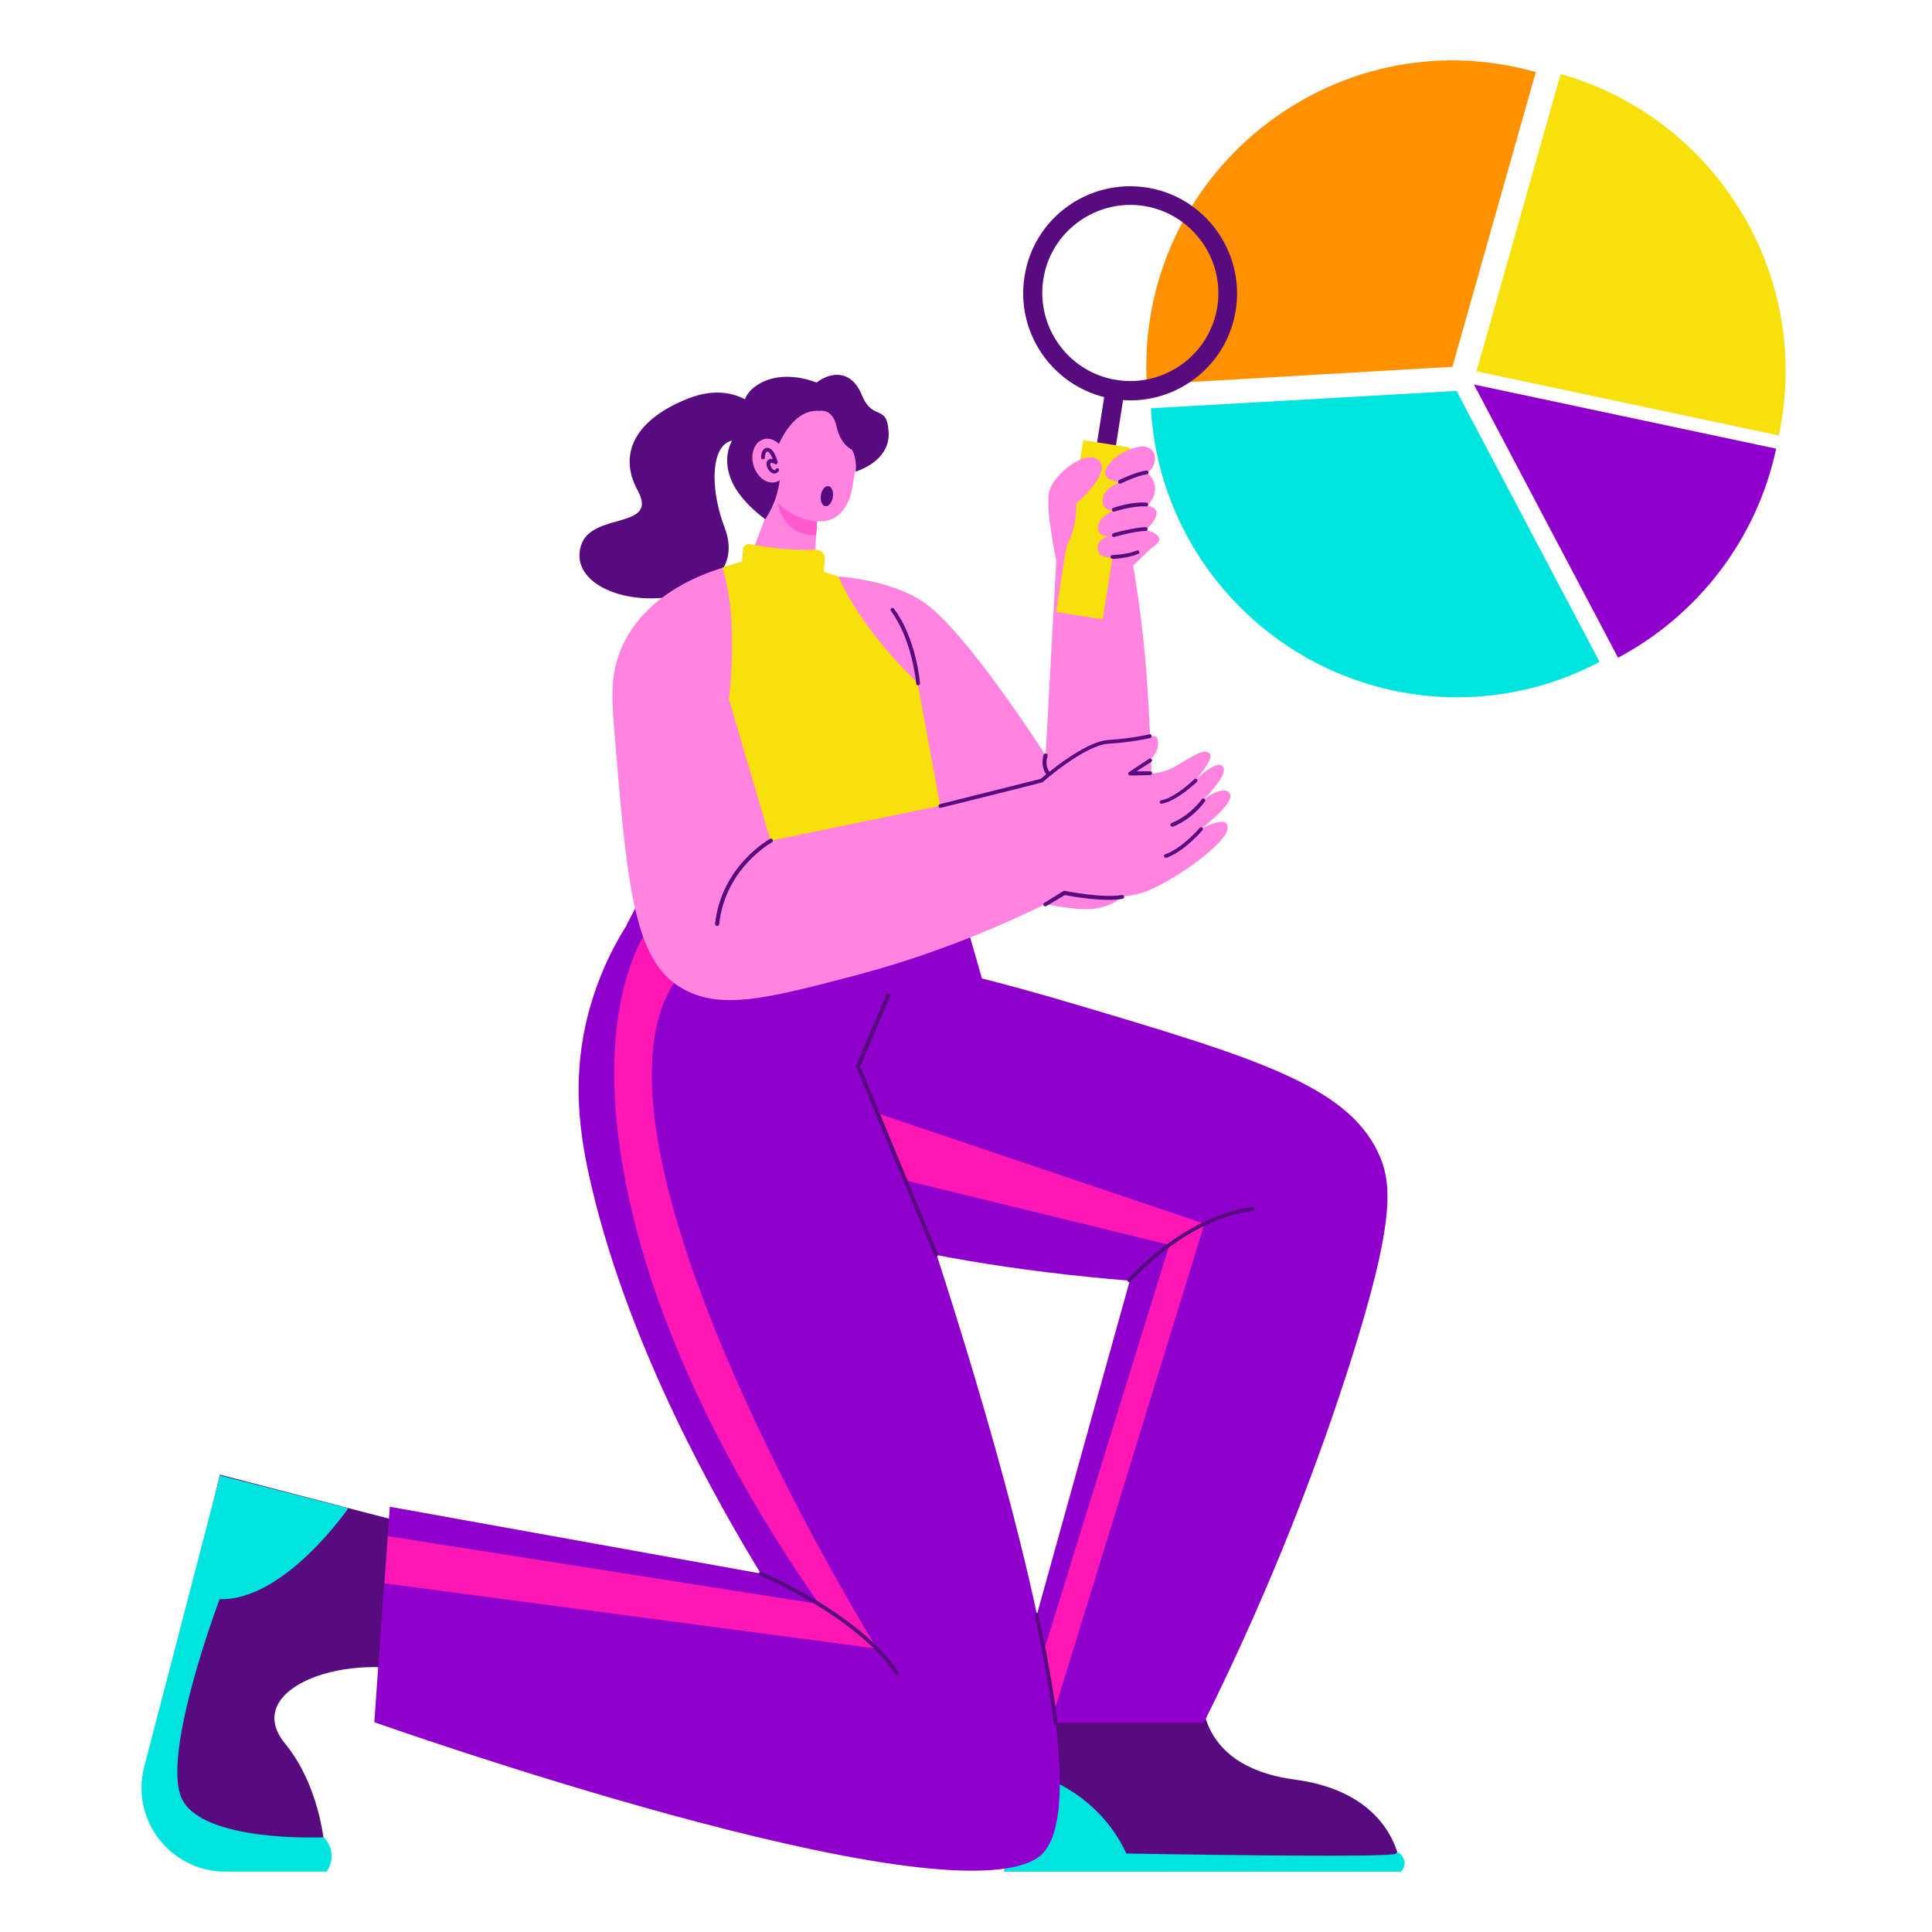 <svg enable-background="new 0 0 512 512" viewBox="0 0 512 512" xmlns="http://www.w3.org/2000/svg"><g id="Missing_data"/><g id="Data_collection"/><g id="Big_data"/><g id="Statistical_data_analysis"/><g id="Data_research"><g><g><path d="m202 109.5s-6.6-9-19.6-3.9-19.1 13.9-13.4 24.4c5.7 10.4-12.2 5.6-15 14.5-2.8 8.8 8.3 14.8 20.7 14s21.7-7.3 17.3-18.8-3.5-24.8 4.4-22.8z" fill="#570b7f"/></g><g><path d="m303.9 101.9c-3.1-55.8 49.6-97.9 103.1-82.8l-22.1 78.1z" fill="#ff9100"/></g><g><path d="m305 108.2 81-4.6 37.9 71.8c-11.3 6-24.2 9.4-37.9 9.4-43.3-.2-78.6-34-81-76.6z" fill="#00e4e0"/></g><g><path d="m413.6 19.6-22.3 78.8 80.1 17c9.1-42.7-16.9-84.2-57.8-95.8z" fill="#f7e00b"/></g><g><path d="m470.7 118.9-80.1-17 38.2 72.4c21.1-11.2 36.8-31.4 41.9-55.4z" fill="#8f00cd"/></g><g><path d="m285.3 436.3s-12.4 34.4-19.2 59.6h105.2s-.4-20.6-28.2-24.3-24.4-24.6-24.4-24.6z" fill="#570b7f"/></g><g><path d="m273.9 470.1s16.6 3.9 24.6 21.1c0 0 71.5 1.3 71.5 0s4 1.8 1.3 4.8h-105.2z" fill="#00e4e0"/></g><g><path d="m198.4 148.8c.3.5 2.5 4.9 7.6 6.1 5.3 1.2 9.1-1.9 9.6-2.3.5-7.6 1-15.2 1.4-22.8l-10.5-2.3z" fill="#ff83df"/></g><g><path d="m205.8 131.3c.1-.9.3-1.9.4-2.8l10.8 2.3c-.2 3.7-.5 7.3-.7 11-1.1.1-3.2 0-5.2-1.1-5-2.7-5.3-9-5.3-9.4z" fill="#ff59cf"/></g><g><circle cx="214.7" cy="118.5" fill="#ff83df" r="12.8"/></g><g><path d="m227.3 119.8c-.3 2.4-.6 4.5-.9 6.2-.7 4.7-1.1 6-1.8 7.3-.5.9-1.4 2.6-3.1 3.7-4 2.6-10.2.5-13.8-2.3-3.9-3.1-5.1-7.3-5.5-9.1 0 0-.2-1.1-.3-8.2 15.3 1.3 9.5.8 25.4 2.4z" fill="#ff83df"/></g><g><path d="m215.6 152.5s17.6-.5 28.9 6.9 32.6 40.8 32.6 40.8l3.4-62.1c8.6 2 17.2 4 25.8 6-2 1.9-4 3.9-6 5.8 1.4 8.3 3.1 20.1 3.9 34.2 1.6 27.4 2.6 48.1-8.5 54.8-4.8 2.9-10 2.1-15.4 1.3-23.6-3.6-37.5-24.9-41.4-31.3-16.8-14.2-24.8-34.6-23.3-56.4z" fill="#ff83df"/></g><g><path d="m198.4 148.8-34.8 116.7s57.7 47.9 95.9 4.9c-5.4-29.8-10.8-59.5-16.3-89.3-13.3-5.3-23.1-15.9-27.7-28.6-5.6-1.2-11.3-2.5-17.1-3.7z" fill="#f7e00b"/></g><g><path d="m111.3 404.6-53-13.8-18.9 78c-3.3 13.8 7.1 27 21.3 27h25.8s.3-20-11-33.8 14.1-24.2 35.9-18.7v-38.7z" fill="#570b7f"/></g><g><path d="m233.4 253c13 2.8 31.1 7 52.4 13.4 47.2 14 70.9 21.4 79.3 38.8 3.9 8.1 4.8 17.9-7.4 56.3-7.6 23.8-19.6 56.7-38.7 95.1-17.4 0-34.8 0-52.2 0 10.9-39.1 21.7-78.2 32.6-117.2-61.4-5-105.3-18.7-112.8-30.7-7.6-12.2-6.3-22.6-6.3-22.6.4-3.3 1.4-5.9 2.1-7.4 1.4-3.9 5.1-12.9 14.3-19.6 15.7-11.7 34.2-6.8 36.7-6.1z" fill="#8f00cd"/></g><g><path d="m172.1 237.1s-12 12.6-16.9 34.4c-3.3 15.1-1.9 28.5 1.7 43.5 10.2 42.9 33.3 83.3 44.7 102-32.8-5.9-65.5-11.8-98.3-17.7-1.4 19-2.8 38.1-4.1 57.1 0 0 149.9 53.2 175.8 35.9s-42.4-205.8-42.4-205.8z" fill="#8f00cd"/></g><g><path d="m166 245.2 8.3-15.8c24.9 8.9 52.1 12 79.7 8.3 2.8 9.7 5.6 19.4 8.4 29.1-10.8 1.7-21.5 3.4-32.3 5.1h-35.7z" fill="#8f00cd"/></g><g><path d="m179.4 236.2c-1.9 2-4.6 5-7.3 9.2-2.8 4.3-14.5 23.6-6.7 65.8 9.3 50.9 40 97.2 51.7 113.9-38.1-6-76.2-12-114.3-18-.3 4.2-.6 8.3-.9 12.5 43.5 5.8 87 11.5 130.5 17.3-29-47.9-92.4-169.1-38.9-188-4.7-4.2-9.4-8.4-14.1-12.7z" fill="#ff17b6"/></g><g><path d="m198.4 148.8c-3.5.6-25.5 4.8-33.5 22.5-3 6.7-2.9 12.7-2.2 21 3.3 40.5 5 60.7 16.6 68.7 10.4 7.1 23 3.9 47-2.4 18.2-4.8 44.6-13.8 74.3-32-2.5-7.4-5-14.7-7.5-22.1-29.6 6.1-59.3 12.2-88.9 18.3-3.7-12.6-7.4-25.2-11.1-37.8 5.7-10.7 7.9-23.3 5.3-36.2z" fill="#ff83df"/></g><g><path d="m218 156-21.8-1.8.7-8.6c.1-.9 1-1.6 1.9-1.4 5.6 1.1 11.4 1.7 17.4 1.5 1.4 0 2.5 1.1 2.4 2.5-.2 2.6-.4 5.2-.6 7.8z" fill="#f7e00b"/></g><g><path d="m193.2 185s2.7-21.4-1.8-34.6c2.3-.7 4.5-1.4 6.8-2.1 1.9 4.4 3.8 8.8 5.7 13.3l-2 14.4z" fill="#f7e00b"/></g><g><path d="m243.3 181.1s-14.6-13.5-21.1-28.3c-3.7-1.2-7.3-2.4-11-3.7.1 5.2.2 10.4.4 15.7l8.8 12.1c.1 0 13.3 20.2 22.9 4.2z" fill="#f7e00b"/></g><g><path d="m205.8 119.2s3.7-11 11.4-10.3c0 0 3.4-.8 4.5 4.1 1 4.9 4.1 6.2 4.1 6.2s1.4 2.2.9 5.8c0 0 9.2-2.6 8.8-10.4s-4.2-2.8-7.1-9.9-8.6-6-12-3.3c0 0-8.6-3.8-15.5.5-6.8 4.3-2.2 9.7-5.1 12.5s-4.3 7.8-1.8 13.3 8.8 9.9 8.8 9.9 6.3-8.7 3-18.4z" fill="#570b7f"/></g><g><ellipse cx="204" cy="122" fill="#ff83df" rx="4.5" ry="5.9" transform="matrix(.961 -.277 .277 .961 -25.836 61.337)"/></g><g><path d="m205.2 125.5c-1.3 0-2.4-2-2-3.1.3-.7.9-.9 1.6-.7-.3-.8-1.1-2.5-1.7-1.9-.3.3-.4 1-.4 1.4 0 .7-1 .7-1 0 0-1.3.5-2.6 1.8-2.5 1.6.1 2.4 3.1 2.6 3.7.1.4-.4.8-.7.6s-.8-.4-1.1-.3c-.4.1 0 1.4.7 1.8.2.1.4.2.6-.2.2-.2.5-.3.7-.1.6.3-.3 1.3-1.1 1.3z" fill="#570b7f"/></g><g><ellipse cx="219.3" cy="131.5" fill="#570b7f" rx="2.7" ry="1.6" transform="matrix(.153 -.988 .988 .153 55.653 328.031)"/></g><g><path d="m92.3 399.7s-16.9 24.6-34.1 24.1c0 0-15.6 41.2-10 52.9s37.6 10.2 37.6 10.2 4.1 3.8.8 9.1h-26.9c-14.5 0-25.1-13.7-21.5-27.7l20.1-77.3z" fill="#00e4e0"/></g><g><g><path d="m299.6 106.1c-17.6 0-30.8-15.7-28.1-32.8 2.4-15.5 16.9-26 32.4-23.6 15.4 2.4 26 17 23.6 32.4-2.2 14.3-14.5 24-27.9 24zm-.1-51.8c-11 0-21.2 8-23 19.7-2 12.7 6.7 24.7 19.4 26.7s24.7-6.7 26.7-19.4c2.2-14.1-8.7-27-23.1-27z" fill="#570b7f"/></g><g><path d="m292.2 126.8c-1.5 0-2.7-1.4-2.5-2.9l3.3-21.1c.2-1.4 1.5-2.3 2.9-2.1s2.3 1.5 2.1 2.9l-3.3 21.1c-.3 1.2-1.3 2.1-2.5 2.1z" fill="#570b7f"/></g><g><path d="m283.4 117.2h12.5v46.1h-12.5z" fill="#f7e00b" transform="matrix(.988 .156 -.156 .988 25.351 -43.365)"/></g></g><g><path d="m279.9 148.4s-3-13.8-1.8-18.3 9.9-11.4 13.2-8-6.1 11.3-6.1 11.3.7 8.9-5.3 15z" fill="#ff83df"/></g><g><path d="m301.5 118.5s-4.8.7-7.8 4.8c-3 4.2 3.2 4.4 3.2 4.4s-4.7 1.7-4.7 4.9 3.1 2.6 3.1 2.6-4.5 1.8-4.3 4.8c.1 3 4.3 1.9 4.3 1.9s-5.2.2-4.3 4.1c.9 3.8 12.9.6 15.5-1.8s-2.8-3.8-2.8-3.8 6.1-5.4.3-6.4c.1-.1 2.2-1.8 2.1-4.7-.1-2.4-1.8-3.8-2.1-4 2.1-1.3 2.6-4.1 1.6-5.6-1-1.3-2.6-1.7-4.1-1.2z" fill="#ff83df"/></g><g><path d="m296.8 128.2c-.5 0-.7-.7-.2-1 .2-.1 4.6-2.2 7.2-2.5.3 0 .5.2.6.4 0 .3-.2.5-.4.6-2.8.3-6.9 2.5-7.2 2.5z" fill="#570b7f"/></g><g><path d="m295.2 135.6c-.6 0-.7-.8-.2-1 .2-.1 4.9-1.7 8.8-1.4.7.1.6 1.1-.1 1-3.8-.2-8.3 1.4-8.5 1.4z" fill="#570b7f"/></g><g><path d="m295.2 142.3c-.6 0-.7-.8-.1-1 .2-.1 5.4-1.5 8.5-1.6.7 0 .7 1 0 1-3.3.1-8.2 1.6-8.4 1.6z" fill="#570b7f"/></g><g><path d="m294.8 148.1c-.3 0-.5-.2-.5-.5s.2-.5.5-.5c0 0 3.7-.1 6.5-1.2.3-.1.5 0 .6.3s0 .5-.3.6c-1.9.8-5 1.3-6.8 1.3z" fill="#570b7f"/></g><g><path d="m279.4 207.3s11.1-10.4 17.2-10.2 10.3-4.7 10.3 0-7.5 7.8-7.5 7.8 6.9 1.2 11.9-1.7 7.7-4.9 9.2-3.6c1.6 1.3-3.8 7.2-3.8 7.2s5.8-5.8 7.4-3.6-5.3 8.8-5.3 8.8 5.6-4.3 7.1-1.7-7.7 9.4-7.7 9.4 7.7-4.3 7.1 0-15.5 14.6-22.6 16.9-26.3 1.3-26.3 1.3-6.8-23.1 3-30.6" fill="#ff83df"/></g><g><path d="m299.5 205.5c-.5 0-.7-.6-.3-.9l5.3-3.5c.2-.2.5-.1.7.1s.1.5-.1.7l-3.9 2.5h3.6c.7 0 .7 1 0 1-1.7.1-5.2.1-5.3.1z" fill="#570b7f"/></g><g><path d="m249.2 214.1c-.6 0-.7-.8-.1-1l26.7-6.7c1.2-1 11.6-9.9 17.9-10.3 6.4-.4 10.9-1.5 10.9-1.5.6-.2.9.8.2 1 0 0-4.7 1.1-11.1 1.5-6.3.4-17.3 10.1-17.4 10.2s-27 6.8-27.1 6.8z" fill="#570b7f"/></g><g><path d="m307.7 212.1c3.8-.7 8.7-5.5 8.8-5.6.2-.2.5-.2.7 0s.2.5 0 .7-5.2 5-9.3 5.8c-.6.2-.8-.8-.2-.9z" fill="#570b7f"/></g><g><path d="m310.5 218.1c5-2 8-6.3 8-6.3.2-.2.5-.3.7-.1s.3.5.1.7c-.1.2-3.2 4.6-8.5 6.7-.6.1-.9-.8-.3-1z" fill="#570b7f"/></g><g><path d="m308.8 226.4c4.5-1.6 9.1-6.9 9.1-7 .2-.2.5-.2.7-.1.2.2.2.5.1.7-.2.2-4.8 5.6-9.5 7.3-.7.2-1.1-.7-.4-.9z" fill="#570b7f"/></g><g><path d="m277 240.2c-.5 0-.7-.7-.3-.9 5.5-3.4 5.2-3.3 5.5-3.2.1 0 10 2 15.1 1.1.3-.1.5.1.6.4s-.1.5-.4.6c-5 .9-13.9-.7-15.3-1-5.4 3.2-5 3-5.2 3z" fill="#570b7f"/></g><g><path d="m277.7 205.5c-.2 0-.3-.1-.4-.2-1.8-2.6-.7-5.2-.7-5.3.1-.3.4-.4.7-.3s.4.4.3.7c0 .1-.9 2.3.6 4.3.2.3-.1.8-.5.8z" fill="#570b7f"/></g><g><path d="m190 245.4c-.3 0-.5-.3-.5-.6 1.7-15.4 14.4-22.4 14.6-22.5s.5 0 .7.2c.1.2 0 .5-.2.7-.1.1-12.4 6.8-14 21.7-.1.4-.4.5-.6.5z" fill="#570b7f"/></g><g><path d="m243.3 181.6c-.3 0-.5-.2-.5-.5 0-.1-1.1-11.7-6.7-19.2-.2-.2-.1-.5.1-.7s.5-.1.7.1c5.8 7.7 6.9 19.2 6.9 19.7.1.3-.2.6-.5.6z" fill="#570b7f"/></g><g><path d="m237.7 443.9c-.2 0-.3-.1-.4-.2-10.3-15.5-35.6-26-35.9-26.1s-.4-.4-.3-.7.4-.4.7-.3 25.8 10.8 36.3 26.5c.3.3 0 .8-.4.8z" fill="#570b7f"/></g><g><path d="m232.4 295 86.8 29.3-39.5 128.2-2.7-16.2 32.9-106.4-70-17.1z" fill="#ff17b6"/></g><g><path d="m247.6 332.7-20.7-50c-.1-.3-.6 1 8-19.1.1-.3.4-.4.7-.3s.4.4.3.7l-7.9 18.6 20.6 49.8c.2.5-.7.9-1 .3z" fill="#570b7f"/></g><g><path d="m279.7 457.1c-.3 0-.5-.2-.5-.5-.9-9.7-4.9-28.4-5-28.6-.1-.6.8-.9 1-.2 0 .2 4.1 19 5 28.7 0 .3-.2.6-.5.6z" fill="#570b7f"/></g><g><path d="m299.3 339.8c-.4 0-.7-.5-.4-.8.1-.2 14.9-16.9 33-19.1.7-.1.8.9.1 1-17.7 2.1-32.2 18.6-32.3 18.7s-.2.2-.4.2z" fill="#570b7f"/></g></g></g><g id="Data_mining"/><g id="Team_doing_data_analytics"/><g id="Cloud_computing_security"/><g id="Data_visualization"/><g id="Data_analytics_comparison"/></svg>